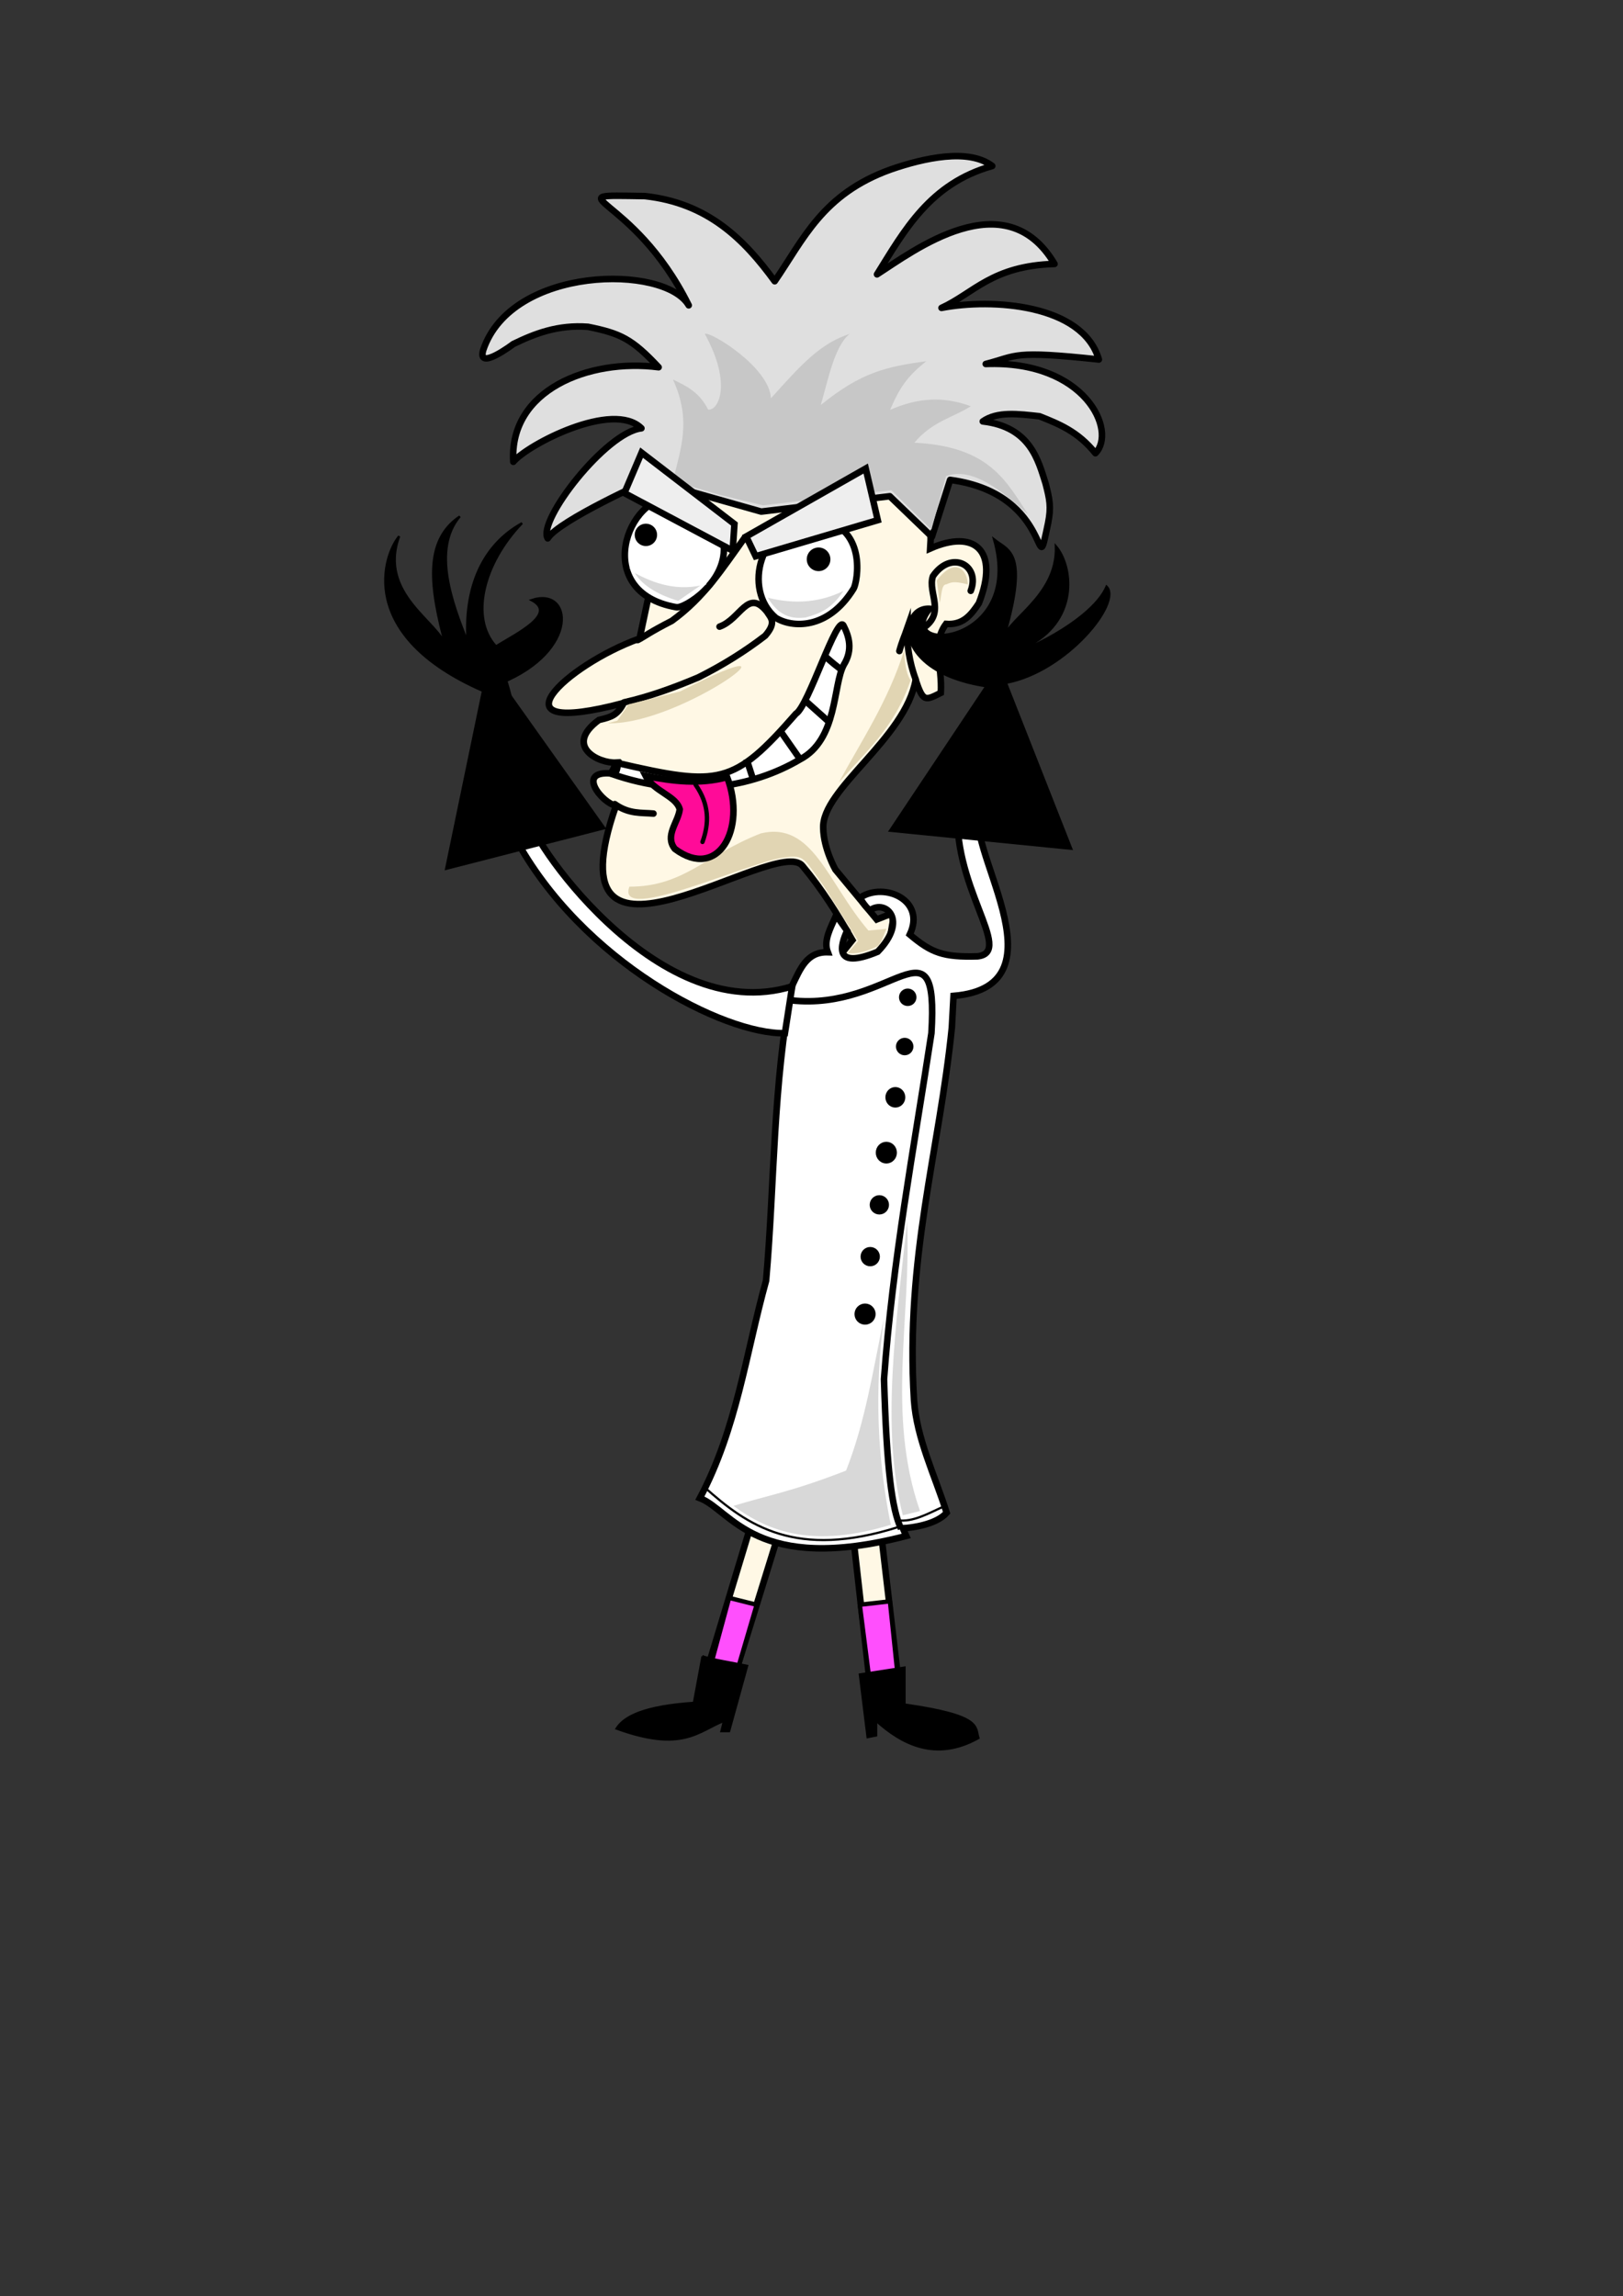 <?xml version="1.0" encoding="UTF-8" standalone="no"?>
<!-- Created with Inkscape (http://www.inkscape.org/) -->

<svg
   xmlns:dc="http://purl.org/dc/elements/1.1/"
   xmlns:cc="http://creativecommons.org/ns#"
   xmlns:rdf="http://www.w3.org/1999/02/22-rdf-syntax-ns#"
   xmlns:svg="http://www.w3.org/2000/svg"
   xmlns="http://www.w3.org/2000/svg"
   xmlns:sodipodi="http://sodipodi.sourceforge.net/DTD/sodipodi-0.dtd"
   xmlns:inkscape="http://www.inkscape.org/namespaces/inkscape"
   id="svg3494"
   version="1.1"
   inkscape:version="0.91 r13725"
   width="744"
   height="1052.4"
   viewBox="0 0 744 1052.4"
   sodipodi:docname="VillainTongue1.svg">
  <rect x="0" y="0" width="744" height="1052.4" fill="#333333" stroke="none"/>
  <defs
     id="defs3498" />
  <sodipodi:namedview
     pagecolor="#ffffff"
     bordercolor="#666666"
     borderopacity="1"
     objecttolerance="10"
     gridtolerance="10"
     guidetolerance="10"
     inkscape:pageopacity="0"
     inkscape:pageshadow="2"
     inkscape:window-width="1065"
     inkscape:window-height="688"
     id="namedview3496"
     showgrid="false"
     inkscape:zoom="0.63427287"
     inkscape:cx="278.09525"
     inkscape:cy="787.42614"
     inkscape:window-x="0"
     inkscape:window-y="0"
     inkscape:window-maximized="0"
     inkscape:current-layer="svg3494" />
  <path
     style="fill:#fff8e5;fill-opacity:1;fill-rule:evenodd;stroke:#000000;stroke-width:3;stroke-linecap:butt;stroke-linejoin:miter;stroke-miterlimit:4;stroke-dasharray:none;stroke-opacity:1"
     d="m 324.387,764.669 25.226,-83.56 12.613,4.73 -26.014,83.954 z"
     id="path4671"
     inkscape:connector-curvature="0"
     sodipodi:nodetypes="ccccc" />
  <path
     style="fill:#fff8e5;fill-opacity:1;fill-rule:evenodd;stroke:#000000;stroke-width:3;stroke-linecap:butt;stroke-linejoin:miter;stroke-miterlimit:4;stroke-dasharray:none;stroke-opacity:1"
     d="m 282.379,369.24 c -32.139,91.823 73.739,12.627 85.515,27.64 8.864,10.587 16.045,22.073 22.854,34.002 l -8.86,10.96 23.519,2.889 4.589,-26.506 -8.099,3.181 -18.952,-22.854 c 0,0 -5.377,-9.492 -5.574,-18.952 -0.778,-17.911 37.681,-41.063 42.364,-68.005 3.457,10.203 4.316,9.582 11.542,5.968 0.779,-12.283 -4.328,-22.648 2.393,-31.609 7.785,0.607 11.481,-4.116 15.05,-9.476 9.57,-24.379 -2.089,-34.017 -22.297,-25.084 0.689,-9.929 -0.446,-19.802 -1.672,-30.658 l 9.476,-1.115 -2.23,-23.411 -28.986,-13.378 -51.282,0 -43.478,8.361 -20.067,17.837 -3.344,13.935 13.378,-3.902 2.787,11.706 -3.902,43.478 -3.902,18.395 c -33.708,12.114 -70.231,46.217 -7.246,29.543 -3.036,5.681 -5.537,6.391 -11.407,7.804 -16.143,11.882 -0.255,19.958 7.86,19.527 l -2.027,4.999 c -16.771,-1.529 -4.122,13.823 1.999,14.724 z"
     id="path3510"
     inkscape:connector-curvature="0"
     sodipodi:nodetypes="ccccccccccccccccccccccccccccccc" />
  <path
     style="fill:#dfdfdf;fill-opacity:1;fill-rule:evenodd;stroke:#000000;stroke-width:3;stroke-linecap:round;stroke-linejoin:round;stroke-miterlimit:4;stroke-dasharray:none;stroke-opacity:1"
     d="m 427.193,246.032 -19.304,-18.59 -58.947,7.035 -51.358,-14.527 c 0,0 -41.386,18.525 -46.51,26.802 -4.845,-7.986 26.727,-48.692 42.963,-50.451 -13.014,-12.959 -52.274,7.537 -58.729,15.372 -2.03,-32.884 34.675,-47.495 66.612,-43.357 -12.271,-13.111 -17.529,-15.5 -32.32,-18.525 -13.844,-1.058 -24.503,3.13 -34.291,7.883 0,0 -16.759,12.734 -13.795,2.759 12.985,-38.752 83.234,-39.328 94.202,-20.496 C 289.994,88.068 251.638,89.224 295.614,89.881 c 28.8,3.15 45.43,19.687 59.517,39.021 13.141,-19.024 21.751,-39.965 53.211,-51.24 15.154,-5.251 35.751,-9.855 46.51,-1.577 -28.504,7.984 -40.225,29.426 -52.816,49.663 16.556,-10.597 58.758,-43.002 81.367,-4.778 -28.618,0.817 -37.033,13.399 -51.805,20.15 23.089,-4.471 64.713,-1.772 72.13,23.649 -39.992,-4.295 -37.144,-1.724 -51.853,2.052 45.722,-1.774 60.278,30.832 50.277,40.91 -8.052,-10.041 -16.844,-13.421 -25.62,-16.949 -9.584,-1.037 -19.317,-2.371 -26.014,2.365 21.859,2.511 25.453,18.025 28.773,28.379 1.893,7.358 2.641,10.773 1.182,18.131 -6.611,31.269 3.724,-13.277 -44.933,-19.708 z"
     id="path3512"
     inkscape:connector-curvature="0"
     sodipodi:nodetypes="cccccccccccccccccccccccccccc" />
  <path
     style="fill:#ffffff;fill-rule:evenodd;stroke:#000000;stroke-width:3;stroke-linecap:butt;stroke-linejoin:miter;stroke-opacity:1;fill-opacity:1;stroke-miterlimit:4;stroke-dasharray:none"
     d="m 309.365,227.983 c 20.026,2.235 21.793,16.867 22.297,20.624 2.464,18.167 -18.405,30.642 -21.739,29.682 -39.013,-6.833 -22.431,-52.072 -0.557,-50.307 z"
     id="path3516"
     inkscape:connector-curvature="0"
     sodipodi:nodetypes="cccc" />
  <path
     style="fill:#ffffff;fill-opacity:1;fill-rule:evenodd;stroke:#000000;stroke-width:3;stroke-linecap:butt;stroke-linejoin:miter;stroke-miterlimit:4;stroke-dasharray:none;stroke-opacity:1"
     d="m 373.468,237.459 c -25.436,2.393 -33.241,32.686 -17.837,45.708 7.167,4.502 23.776,5.863 35.675,-13.378 1.638,-2.598 7.033,-29.162 -17.837,-32.33 z"
     id="path3518"
     inkscape:connector-curvature="0"
     sodipodi:nodetypes="cccc" />
  <path
     style="fill:none;fill-rule:evenodd;stroke:#000000;stroke-width:3;stroke-linecap:round;stroke-linejoin:miter;stroke-opacity:1;fill-opacity:1;stroke-miterlimit:4;stroke-dasharray:none"
     d="m 341.417,246.378 c -10.322,14.293 -18.582,27.412 -33.445,38.183 -10.538,5.408 -11.687,6.68 -15.608,8.779 l 0,0"
     id="path3520"
     inkscape:connector-curvature="0"
     sodipodi:nodetypes="cccc" />
  <path
     style="fill:none;fill-opacity:1;fill-rule:evenodd;stroke:#000000;stroke-width:3;stroke-linecap:round;stroke-linejoin:miter;stroke-miterlimit:4;stroke-dasharray:none;stroke-opacity:1"
     d="m 286.093,321.907 c 11.334,-2.555 22.668,-6.65 34.002,-11.427 11.576,-5.782 21.682,-12.195 30.658,-19.091 5.464,-6.262 2.469,-8.295 0.836,-11.009 -8.817,-10.939 -12.012,3.346 -21.739,6.828"
     id="path3522"
     inkscape:connector-curvature="0"
     sodipodi:nodetypes="ccccc" />
  <path
     style="fill:#ffffff;fill-opacity:1;fill-rule:evenodd;stroke:#000000;stroke-width:3;stroke-linecap:butt;stroke-linejoin:miter;stroke-miterlimit:4;stroke-dasharray:none;stroke-opacity:1"
     d="m 283.33,349.772 c 46.44,10.696 52.881,10.142 81.54,-22.654 5.697,-3.337 19.026,-46.371 21.837,-40.327 2.412,4.693 4.395,10.922 0.139,17.837 -5.123,9.239 -2.688,34.416 -20.206,43.478 -21.539,12.743 -52.807,18.337 -86.399,6.55 1.161,-5.11 1.928,3.567 3.09,-4.884 z"
     id="path3524"
     inkscape:connector-curvature="0"
     sodipodi:nodetypes="ccccccc" />
  <path
     style="fill:none;fill-rule:evenodd;stroke:#000000;stroke-width:3;stroke-linecap:round;stroke-linejoin:miter;stroke-miterlimit:100;stroke-dasharray:none;stroke-opacity:1"
     d="m 419.772,311.394 c -2.972,-7.823 -4.114,-16.48 -3.942,-23.255 -1.182,3.405 -2.365,5.872 -3.547,10.248"
     id="path4346"
     inkscape:connector-curvature="0"
     sodipodi:nodetypes="ccc" />
  <path
     style="fill:none;fill-rule:evenodd;stroke:#000000;stroke-width:3;stroke-linecap:butt;stroke-linejoin:miter;stroke-miterlimit:4;stroke-dasharray:none;stroke-opacity:1"
     d="m 342.205,347.875 2.99,9.221"
     id="path4350"
     inkscape:connector-curvature="0"
     sodipodi:nodetypes="cc" />
  <path
     style="fill:none;fill-rule:evenodd;stroke:#000000;stroke-width:3;stroke-linecap:butt;stroke-linejoin:miter;stroke-miterlimit:4;stroke-dasharray:none;stroke-opacity:1"
     d="m 357.65,334.93 8.685,12.436"
     id="path4352"
     inkscape:connector-curvature="0"
     sodipodi:nodetypes="cc" />
  <path
     style="fill:none;fill-rule:evenodd;stroke:#000000;stroke-width:3;stroke-linecap:butt;stroke-linejoin:miter;stroke-miterlimit:4;stroke-dasharray:none;stroke-opacity:1"
     d="m 369.241,321.236 11.275,10.085"
     id="path4354"
     inkscape:connector-curvature="0"
     sodipodi:nodetypes="cc" />
  <path
     style="fill:none;fill-rule:evenodd;stroke:#000000;stroke-width:3;stroke-linecap:butt;stroke-linejoin:miter;stroke-miterlimit:4;stroke-dasharray:none;stroke-opacity:1"
     d="m 378.386,300.915 c 6.795,6.082 6.488,4.924 7.517,6.681"
     id="path4356"
     inkscape:connector-curvature="0"
     sodipodi:nodetypes="cc" />
  <path
     style="fill:none;fill-rule:evenodd;stroke:#000000;stroke-width:3;stroke-linecap:round;stroke-linejoin:miter;stroke-miterlimit:4;stroke-dasharray:none;stroke-opacity:1"
     d="m 422.137,288.533 c 12.119,-7.159 2.882,-16.711 5.518,-24.437 8.306,-12.211 21.915,-5.224 17.343,6.701"
     id="path4362"
     inkscape:connector-curvature="0"
     sodipodi:nodetypes="ccc" />
  <path
     style="fill:none;fill-rule:evenodd;stroke:#000000;stroke-width:3;stroke-linecap:round;stroke-linejoin:miter;stroke-miterlimit:4;stroke-dasharray:none;stroke-opacity:1"
     d="m 281.819,368.546 c 6.55,4.652 12.227,3.842 17.737,4.336"
     id="path4366"
     inkscape:connector-curvature="0"
     sodipodi:nodetypes="cc" />
  <circle
     style="fill:#000000;fill-opacity:1;stroke:none;stroke-width:3;stroke-linecap:round;stroke-linejoin:round;stroke-miterlimit:4;stroke-dasharray:none;stroke-opacity:1"
     id="path4400"
     cx="296.087"
     cy="-245.148"
     r="5.124"
     transform="scale(1,-1)" />
  <path
     style="fill:#fff8e5;fill-rule:evenodd;stroke:#000000;stroke-width:3;stroke-linecap:butt;stroke-linejoin:miter;stroke-opacity:1;fill-opacity:1;stroke-miterlimit:4;stroke-dasharray:none"
     d="m 389.028,685.839 9.854,87.108 13.007,-1.971 -10.248,-87.502 z"
     id="path4673"
     inkscape:connector-curvature="0" />
  <path
     style="fill:#ffffff;fill-opacity:1;fill-rule:evenodd;stroke:#000000;stroke-width:3;stroke-linecap:butt;stroke-linejoin:miter;stroke-miterlimit:4;stroke-dasharray:none;stroke-opacity:1"
     d="m 383.313,419.49 c -2.619,5.922 -5.911,11.547 -3.843,16.949 -9.624,-0.275 -12.579,7.485 -16.456,15.569 -8.745,44.966 -7.883,89.932 -11.825,134.899 -9.396,33.946 -13.388,67.666 -30.35,99.72 14.489,5.565 25.557,35.221 94.597,17.343 l -1.577,-3.547 c 4.208,-0.178 15.461,-1.731 20.102,-7.095 -5.439,-17.162 -13.762,-34.003 -14.978,-51.634 -4.011,-65.702 11.562,-113.779 17.343,-170.668 l 0.788,-14.584 c 53.858,-4.525 1.759,-72.061 13.007,-85.531 l -10.839,-2.759 c -4.038,37.283 25.999,68.178 8.868,70.159 -15.712,0.466 -21.133,-1.567 -31.1,-9.979 7.521,-15.82 -11.557,-24.094 -22.524,-17.08 -0.759,0.486 3.775,6.342 4.408,5.885 6.888,-4.976 17.677,4.379 3.397,19.076 -20.728,8.614 -16.901,-3.321 -14.011,-9.618 z"
     id="path4506"
     inkscape:connector-curvature="0"
     sodipodi:nodetypes="cccccccccccccccssccc" />
  <path
     style="fill:#c7c7c7;fill-opacity:1;fill-rule:evenodd;stroke:#000000;stroke-width:0;stroke-linecap:butt;stroke-linejoin:miter;stroke-miterlimit:4;stroke-dasharray:none;stroke-opacity:1"
     d="m 426.98,242.754 6.689,-24.526 c 11.984,-4.462 25.641,6.745 37.626,17.559 -10.073,-15.31 -17.708,-31.178 -52.118,-32.888 8.148,-9.808 17.804,-11.539 25.852,-16.714 -12.728,-4.682 -24.273,-3.878 -37,1.664 4.43,-10.369 8.1,-15.558 16.595,-22.288 -18.488,2.512 -29.88,5.091 -48.368,20.059 3.463,-11.863 6.302,-27.058 13.271,-32.612 -13.75,4.513 -22.375,14.275 -36.125,29.546 -0.614,-14.227 -27.866,-30.853 -30.31,-29.538 12.968,23.679 5.817,35.535 1.503,34.672 -4.011,-7.96 -10.033,-10.894 -16.1,-13.714 8.864,19.183 3.187,32.308 0.035,46.484 l 20.624,6.132 20.624,5.017 58.807,-6.968 z"
     id="path4710"
     inkscape:connector-curvature="0"
     sodipodi:nodetypes="cccccccccccccccccc" />
  <path
     style="fill:#eeeeee;fill-opacity:1;fill-rule:evenodd;stroke:#000000;stroke-width:3;stroke-linecap:butt;stroke-linejoin:miter;stroke-miterlimit:4;stroke-dasharray:none;stroke-opacity:1"
     d="m 286.222,225.987 49.663,26.408 0.788,-12.219 -42.568,-32.715 z"
     id="path4508"
     inkscape:connector-curvature="0"
     sodipodi:nodetypes="ccccc" />
  <path
     style="fill:#eeeeee;fill-opacity:1;fill-rule:evenodd;stroke:#000000;stroke-width:3;stroke-linecap:butt;stroke-linejoin:miter;stroke-miterlimit:4;stroke-dasharray:none;stroke-opacity:1"
     d="m 342.068,245.886 4.336,9.065 55.97,-16.554 -5.518,-23.649 z"
     id="path4510"
     inkscape:connector-curvature="0"
     sodipodi:nodetypes="ccccc" />
  <path
     style="fill:none;fill-rule:evenodd;stroke:#000000;stroke-width:3;stroke-linecap:butt;stroke-linejoin:miter;stroke-opacity:1;stroke-miterlimit:4;stroke-dasharray:none"
     d="m 362.599,458.474 c 46.505,5.238 67.674,-40.062 64.381,15.05 -8.011,52.607 -17.839,104.608 -21.739,158.585 1.267,41.8 3.578,59.301 7.804,68.562"
     id="path4512"
     inkscape:connector-curvature="0"
     sodipodi:nodetypes="cccc" />
  <circle
     style="fill:#000000;fill-opacity:1;stroke:#000000;stroke-width:3;stroke-linecap:round;stroke-linejoin:round;stroke-miterlimit:4;stroke-dasharray:none;stroke-opacity:1"
     id="path4514"
     cx="416.111"
     cy="-457.081"
     r="2.508"
     transform="scale(1,-1)" />
  <circle
     style="fill:#000000;fill-opacity:1;stroke:#000000;stroke-width:3;stroke-linecap:round;stroke-linejoin:round;stroke-miterlimit:4;stroke-dasharray:none;stroke-opacity:1"
     id="path4595"
     cx="414.717"
     cy="479.656"
     r="2.508" />
  <ellipse
     style="fill:#000000;fill-opacity:1;stroke:#000000;stroke-width:3.594;stroke-linecap:round;stroke-linejoin:round;stroke-miterlimit:4;stroke-dasharray:none;stroke-opacity:1"
     id="path4599"
     cx="410.438"
     cy="502.928"
     rx="2.769"
     ry="2.908" />
  <ellipse
     style="fill:#000000;fill-opacity:1;stroke:#000000;stroke-width:3.677;stroke-linecap:round;stroke-linejoin:round;stroke-miterlimit:4;stroke-dasharray:none;stroke-opacity:1"
     id="path4603"
     cx="406.307"
     cy="528.29"
     rx="3.006"
     ry="3.145" />
  <circle
     style="fill:#000000;fill-opacity:1;stroke:#000000;stroke-width:3;stroke-linecap:round;stroke-linejoin:round;stroke-miterlimit:4;stroke-dasharray:none;stroke-opacity:1"
     id="path4605"
     cx="403.102"
     cy="552.21"
     r="2.926" />
  <circle
     style="fill:#000000;fill-opacity:1;stroke:#000000;stroke-width:3;stroke-linecap:round;stroke-linejoin:round;stroke-miterlimit:4;stroke-dasharray:none;stroke-opacity:1"
     id="path4607"
     cx="398.921"
     cy="575.949"
     r="2.926" />
  <circle
     style="fill:#000000;fill-opacity:1;stroke:#000000;stroke-width:3.39;stroke-linecap:round;stroke-linejoin:round;stroke-miterlimit:4;stroke-dasharray:none;stroke-opacity:1"
     id="path4609"
     cx="396.552"
     cy="602.287"
     r="3.149" />
  <path
     style="fill:none;fill-rule:evenodd;stroke:#000000;stroke-width:1px;stroke-linecap:butt;stroke-linejoin:miter;stroke-opacity:1"
     d="m 322.743,681.44 c 20.01,17.952 42.145,33.319 89.186,18.395 l -0.557,-3.066 c 7.154,1.039 14.307,-3.227 21.46,-6.41"
     id="path4611"
     inkscape:connector-curvature="0"
     sodipodi:nodetypes="cccc" />
  <path
     style="fill:#ffffff;fill-opacity:1;fill-rule:evenodd;stroke:#000000;stroke-width:3;stroke-linecap:butt;stroke-linejoin:miter;stroke-miterlimit:4;stroke-dasharray:none;stroke-opacity:1"
     d="m 363.156,452.064 c -63.188,19.61 -122.958,-72.187 -120.027,-76.487 -20.614,-142.656 -24.249,-27.885 -7.246,7.939 30.761,57.568 96.338,90.77 123.929,90.008 z"
     id="path4613"
     inkscape:connector-curvature="0"
     sodipodi:nodetypes="ccccc" />
  <path
     style="fill:#000000;fill-opacity:1;fill-rule:evenodd;stroke:#000000;stroke-width:1;stroke-linecap:butt;stroke-linejoin:miter;stroke-miterlimit:4;stroke-dasharray:none;stroke-opacity:1"
     d="m 204.487,398.226 72.639,-18.642 -47.299,-66.546 c 36.221,-14.882 32.638,-44.427 13.8,-37.996 11.919,6.249 -6.433,15.115 -16.265,21.172 -11.978,-12.956 -5.872,-37.872 11.96,-56.447 -15.53,8.519 -26.778,25.772 -25.011,54.343 -7.114,-17.821 -16.239,-42.318 -3.534,-57.415 -16.629,11.138 -13.754,32.68 -6.368,59.821 -2.623,-11.36 -31.169,-23.9 -21.423,-50.759 -7.05,8.215 -20.129,45.359 38.399,70.92 z"
     id="path4623"
     inkscape:connector-curvature="0"
     sodipodi:nodetypes="cccccccccccc" />
  <path
     style="fill:#000000;fill-opacity:1;fill-rule:evenodd;stroke:#000000;stroke-width:1px;stroke-linecap:butt;stroke-linejoin:miter;stroke-opacity:1"
     d="m 407.947,380.765 83.166,8.277 -29.956,-76.071 c 27.604,-5.054 53.489,-36.895 46.116,-44.145 -7.284,16.884 -43.675,32.024 -37.444,27.985 24.946,-11.566 22.269,-37.066 14.189,-46.51 0.881,23.857 -24.579,34.33 -24.437,44.145 12.63,-41.847 2.922,-41.812 -3.942,-47.298 14.189,49.663 -48.143,52.646 -27.591,31.138 -16.246,-3.713 -21.801,29.311 24.043,36.262 z"
     id="path4665"
     inkscape:connector-curvature="0"
     sodipodi:nodetypes="ccccccccccc" />
  <path
     style="fill:#ff4ffd;fill-rule:evenodd;stroke:#000000;stroke-width:2;stroke-linecap:butt;stroke-linejoin:miter;stroke-opacity:1;stroke-miterlimit:4;stroke-dasharray:none;fill-opacity:1"
     d="m 325.57,764.275 8.671,-31.926 12.613,3.153 -10.642,36.262 z"
     id="path4675"
     inkscape:connector-curvature="0" />
  <path
     style="fill:#000000;fill-rule:evenodd;stroke:#000000;stroke-width:1px;stroke-linecap:butt;stroke-linejoin:miter;stroke-opacity:1;fill-opacity:1"
     d="m 322.022,759.151 -3.942,21.284 c -22.478,1.574 -31.847,6.061 -35.474,11.825 29.995,10.882 37.126,1.44 49.269,-3.547 l -1.182,4.73 3.547,0 8.277,-29.956 c -6.987,-1.481 -14.562,-2.584 -20.496,-4.336 z"
     id="path4667"
     inkscape:connector-curvature="0"
     sodipodi:nodetypes="cccccccc" />
  <path
     style="fill:#ff4ffd;fill-opacity:1;fill-rule:evenodd;stroke:#000000;stroke-width:2;stroke-linecap:butt;stroke-linejoin:miter;stroke-miterlimit:4;stroke-dasharray:none;stroke-opacity:1"
     d="m 398.882,772.552 -4.73,-37.05 13.795,-1.577 3.942,37.839 z"
     id="path4679"
     inkscape:connector-curvature="0"
     sodipodi:nodetypes="ccccc" />
  <path
     style="fill:#000000;fill-rule:evenodd;stroke:#000000;stroke-width:1px;stroke-linecap:butt;stroke-linejoin:miter;stroke-opacity:1;fill-opacity:1"
     d="m 394.152,767.428 3.547,28.773 3.942,-0.788 0,-6.701 c 11.682,10.57 27.252,18.909 46.904,7.883 -1.66,-5.124 2.042,-10.248 -33.897,-15.372 l 0,-16.949 z"
     id="path4669"
     inkscape:connector-curvature="0"
     sodipodi:nodetypes="cccccccc" />
  <path
     style="fill:#e1d5b3;fill-rule:evenodd;stroke:#000000;stroke-width:0;stroke-linecap:butt;stroke-linejoin:miter;stroke-opacity:1;stroke-miterlimit:4;stroke-dasharray:none;fill-opacity:1"
     d="m 359.722,392.964 c 9.258,-1.139 8.4,0.109 17.943,13.221 l 15.699,25.032 -4.73,5.518 c 3.335,0.581 7.57,-0.188 13.007,-2.759 2.387,-1.138 3.297,-5.231 4.73,-8.277 l -8.277,0.788 c -18.721,-21.844 -25.428,-50.183 -49.269,-44.539 -25.44,9.86 -35.232,24.446 -60.305,24.437 -6.568,17.494 55.032,-11.559 71.202,-13.421 z"
     id="path4712"
     inkscape:connector-curvature="0"
     sodipodi:nodetypes="cccccccccc" />
  <path
     style="fill:#e1d5b3;fill-opacity:1;fill-rule:evenodd;stroke:#000000;stroke-width:0;stroke-linecap:butt;stroke-linejoin:miter;stroke-miterlimit:4;stroke-dasharray:none;stroke-opacity:1"
     d="m 311.774,316.912 -23.649,5.912 -5.124,7.489 -4.336,1.182 c 34.369,0.914 98.115,-47.861 33.109,-14.584 z"
     id="path4714"
     inkscape:connector-curvature="0"
     sodipodi:nodetypes="ccccc" />
  <path
     style="fill:#d8d8d8;fill-rule:evenodd;stroke:#000000;stroke-width:0;stroke-linecap:butt;stroke-linejoin:miter;stroke-opacity:1;stroke-miterlimit:4;stroke-dasharray:none;fill-opacity:1"
     d="m 351.978,273.95 c 12.613,3.153 24.175,2.102 34.685,-3.153 -5.781,8.86 -11.562,10.54 -17.343,12.219 -6.2,0.754 -12.185,-0.437 -17.343,-9.065 z"
     id="path4716"
     inkscape:connector-curvature="0"
     sodipodi:nodetypes="cccc" />
  <path
     style="fill:#d8d8d8;fill-rule:evenodd;stroke:#ffffff;stroke-width:1px;stroke-linecap:butt;stroke-linejoin:miter;stroke-opacity:1;fill-opacity:1"
     d="m 289.702,261.337 c 10.412,5.964 21.393,9.362 33.897,5.912 l -12.613,8.671 c -9.739,-2.836 -17.85,-7.545 -21.284,-14.584 z"
     id="path4720"
     inkscape:connector-curvature="0"
     sodipodi:nodetypes="cccc" />
  <path
     style="fill:#e1d5b3;fill-rule:evenodd;stroke:#000000;stroke-width:0;stroke-linecap:butt;stroke-linejoin:miter;stroke-opacity:1;fill-opacity:1;stroke-miterlimit:4;stroke-dasharray:none"
     d="m 414.451,298.19 c 0.41,4.821 0.527,9.787 2.956,13.598 -7.397,21.965 -20.923,33.074 -32.912,46.904 10.493,-19.405 22.356,-36.756 29.956,-60.502 z"
     id="path4726"
     inkscape:connector-curvature="0"
     sodipodi:nodetypes="cccc" />
  <circle
     style="fill:#000000;fill-opacity:1;stroke:#ffffff;stroke-width:0;stroke-linecap:round;stroke-linejoin:round;stroke-miterlimit:4;stroke-dasharray:none;stroke-opacity:1"
     id="path4728"
     cx="375.246"
     cy="256.344"
     r="5.42" />
  <path
     style="fill:#e1d5b3;fill-rule:evenodd;stroke:#000000;stroke-width:0;stroke-linecap:butt;stroke-linejoin:miter;stroke-opacity:1;stroke-miterlimit:4;stroke-dasharray:none;fill-opacity:1"
     d="m 430.808,276.315 -1.38,-10.248 c 8.839,-11.608 14.231,-4.097 14.189,1.774 -6.914,-1.815 -7.978,-0.705 -9.854,0 -2.232,-0.084 -2.138,5.26 -2.956,8.474 z"
     id="path4730"
     inkscape:connector-curvature="0"
     sodipodi:nodetypes="ccccc" />
  <path
     style="fill:#d8d8d8;fill-rule:evenodd;stroke:#000000;stroke-width:0;stroke-linecap:butt;stroke-linejoin:miter;stroke-opacity:1;fill-opacity:1;stroke-miterlimit:4;stroke-dasharray:none"
     d="m 408.342,698.846 c -5.992,-29.556 -7.665,-60.839 -3.153,-94.597 -4.966,23.459 -8.463,47.285 -17.343,69.765 -25.003,9.716 -35.017,11.104 -51.634,16.16 16.448,12.174 36.91,19.441 72.13,8.671 z"
     id="path4732"
     inkscape:connector-curvature="0"
     sodipodi:nodetypes="ccccc" />
  <path
     style="fill:#d8d8d8;fill-rule:evenodd;stroke:#000000;stroke-width:0;stroke-linecap:butt;stroke-linejoin:miter;stroke-opacity:1;fill-opacity:1;stroke-miterlimit:4;stroke-dasharray:none"
     d="m 413.86,694.51 c -10.143,-39.898 -3.064,-87.826 1.971,-134.8 1.952,44.276 -9.545,88.553 5.912,132.829 z"
     id="path4742"
     inkscape:connector-curvature="0"
     sodipodi:nodetypes="cccc" />
  <path
     style="fill:#ff0b98;fill-rule:evenodd;stroke:#000000;stroke-width:3;stroke-linecap:butt;stroke-linejoin:miter;stroke-opacity:1;stroke-miterlimit:4;stroke-dasharray:none;fill-opacity:1"
     d="m 295.988,355.631 c 3.676,7.123 14.008,9.113 15.608,15.315 -0.743,6.043 -7.056,12.087 -2.23,18.13 19.752,14.761 32.993,-9.082 23.969,-32.888 -12.449,3.428 -24.898,1.893 -37.347,-0.557 z"
     id="path5681"
     inkscape:connector-curvature="0"
     sodipodi:nodetypes="ccccc" />
  <path
     style="fill:none;fill-rule:evenodd;stroke:#000000;stroke-width:2;stroke-linecap:round;stroke-linejoin:miter;stroke-opacity:1;stroke-miterlimit:4;stroke-dasharray:none"
     d="m 318.869,359.678 c 6.338,9.031 6.245,17.704 3.153,26.211"
     id="path6223"
     inkscape:connector-curvature="0"
     sodipodi:nodetypes="cc" />
</svg>
